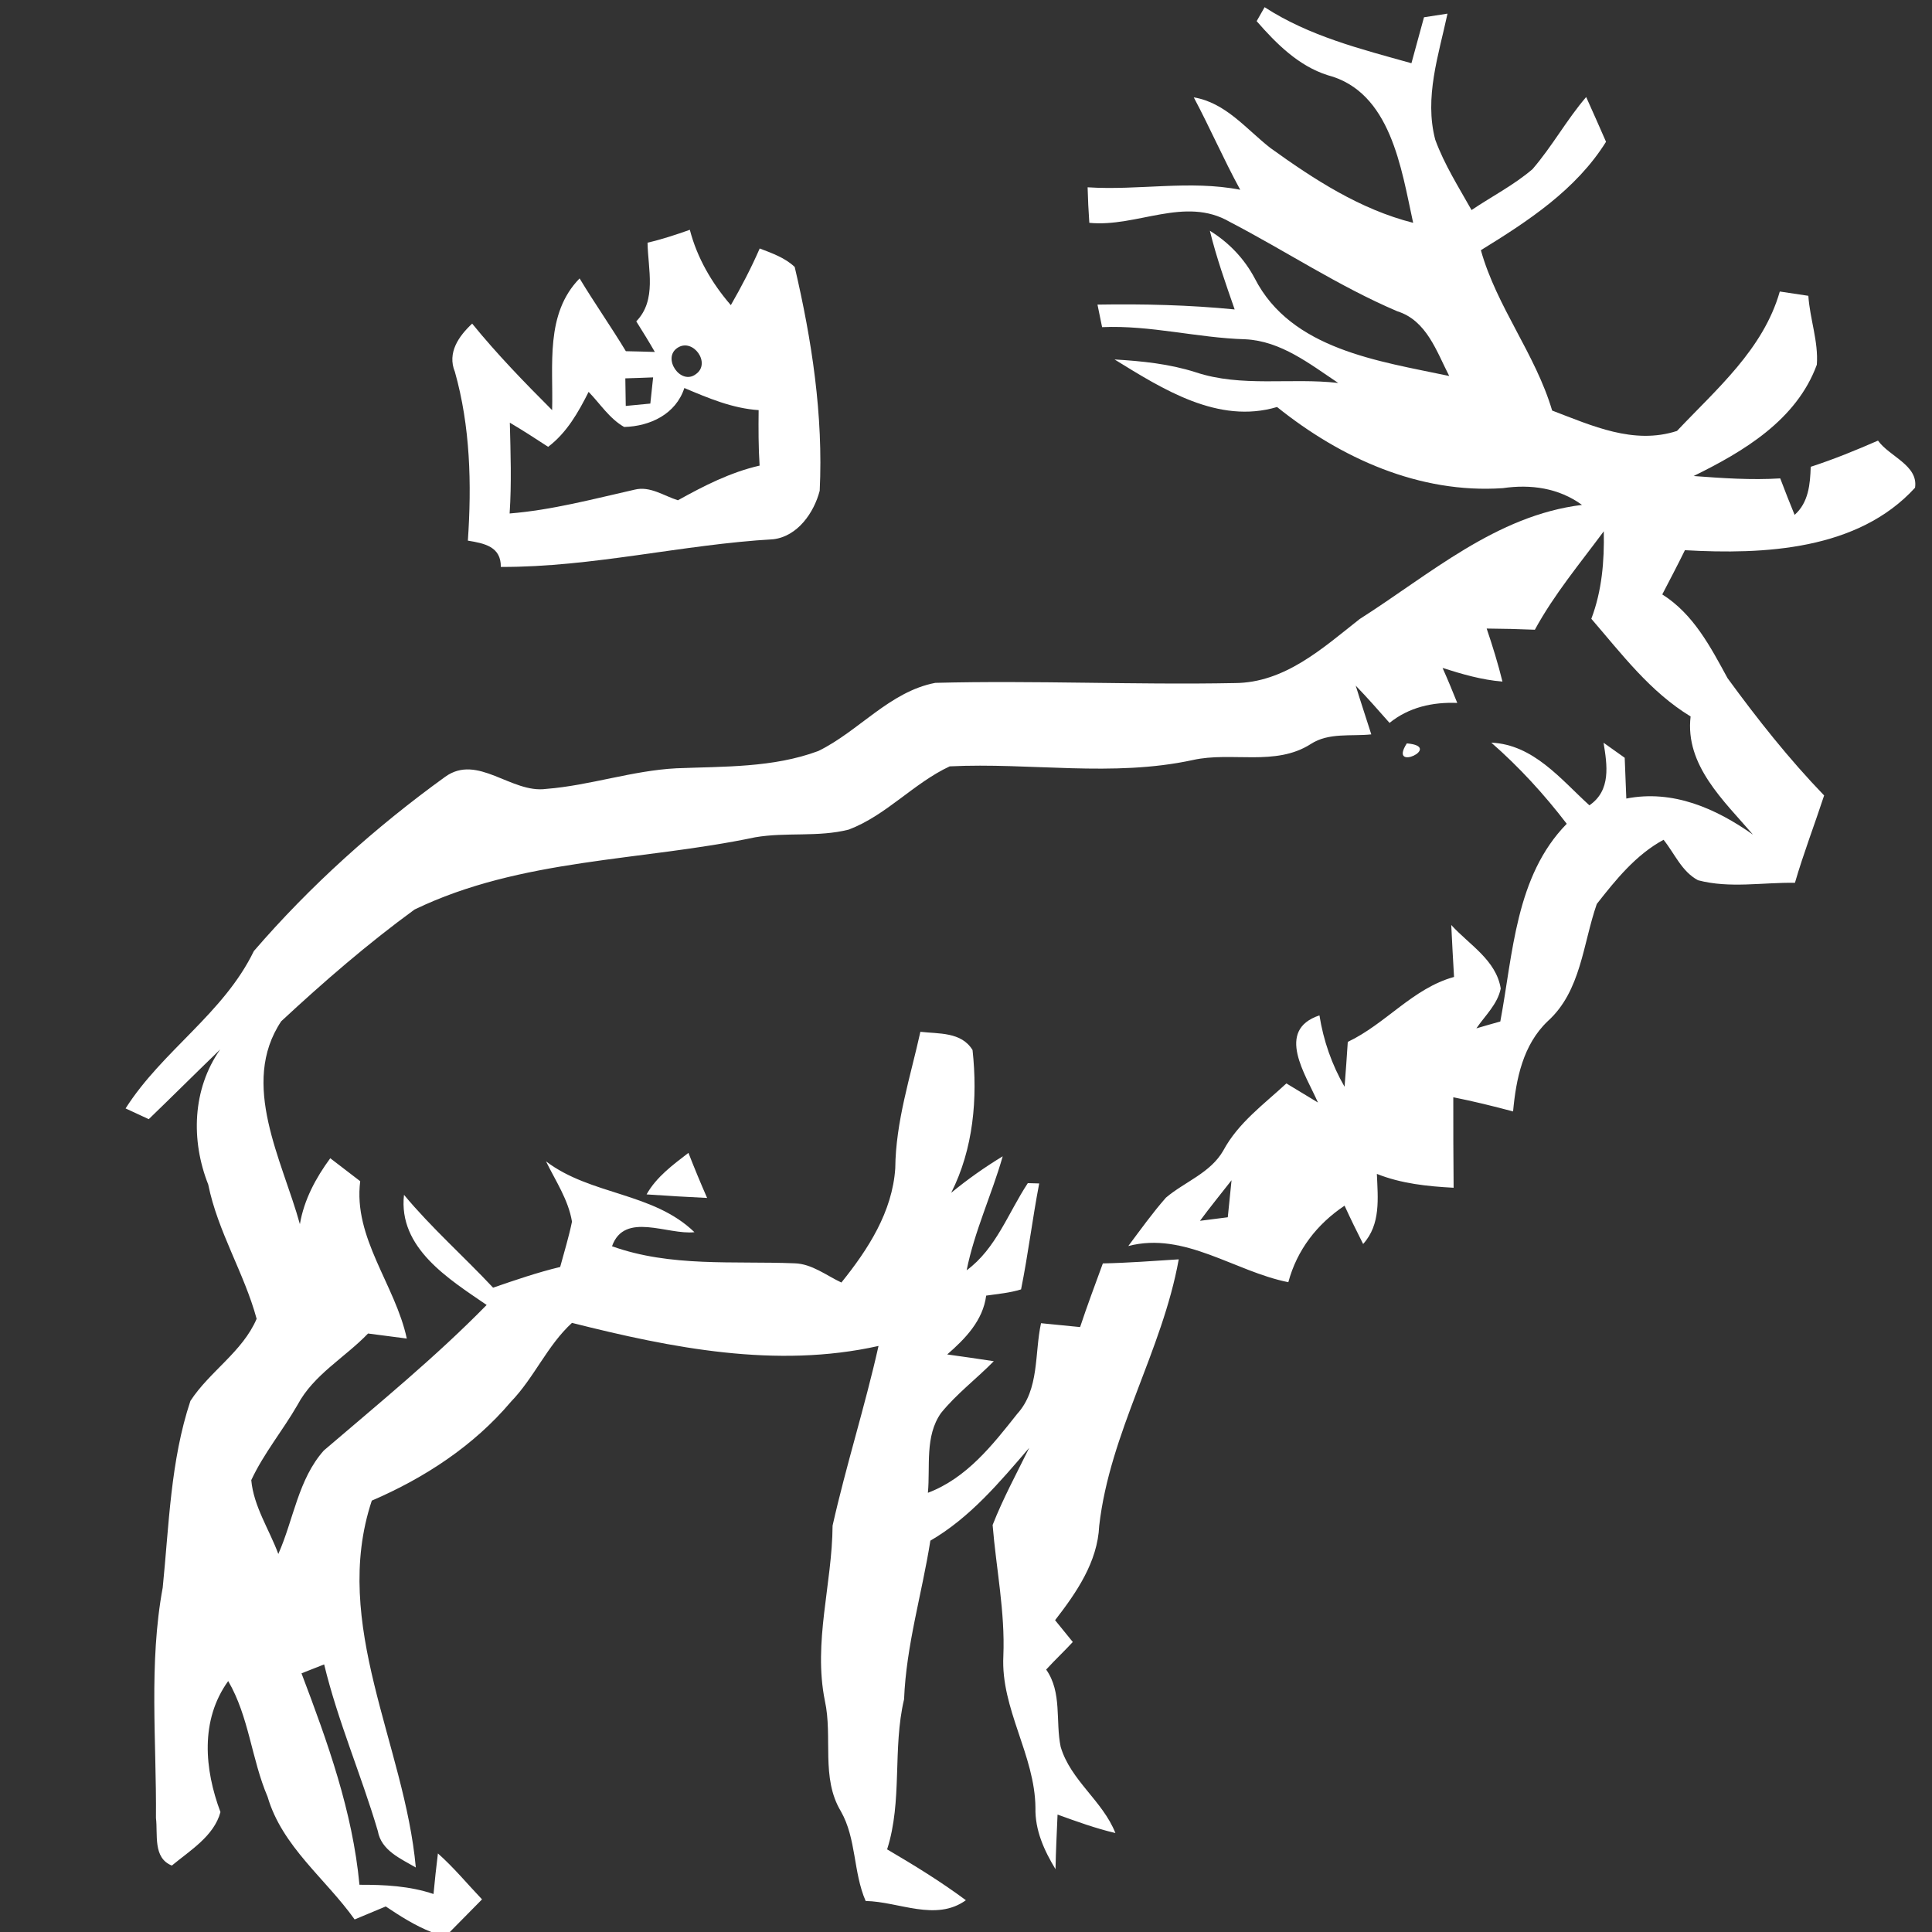<?xml version="1.0" encoding="UTF-8" ?>
<!DOCTYPE svg PUBLIC "-//W3C//DTD SVG 1.1//EN" "http://www.w3.org/Graphics/SVG/1.1/DTD/svg11.dtd">
<svg width="180pt" height="180pt" viewBox="0 0 180 180" version="1.1" xmlns="http://www.w3.org/2000/svg">
<rect x="0" y="0" width="180" height="180" fill="#333333" stroke="none"/>
<g id="#ffffffff">
<path fill="#ffffff" opacity="1.00" d=" M 117.08 1.97 C 117.27 1.65 117.63 1.00 117.82 0.67 C 121.98 3.37 126.78 4.57 131.50 5.89 C 131.89 4.46 132.28 3.03 132.67 1.61 C 133.21 1.52 134.31 1.36 134.86 1.27 C 134.04 5.11 132.68 9.08 133.72 13.02 C 134.57 15.34 135.90 17.43 137.10 19.57 C 138.98 18.30 141.04 17.25 142.78 15.76 C 144.61 13.64 145.96 11.16 147.78 9.04 C 148.40 10.42 149.02 11.81 149.63 13.21 C 146.84 17.68 142.37 20.60 137.97 23.31 C 139.45 28.60 143.04 32.96 144.61 38.25 C 148.32 39.66 152.20 41.46 156.24 40.15 C 159.94 36.23 164.28 32.55 165.82 27.16 C 166.48 27.26 167.82 27.46 168.48 27.56 C 168.62 29.71 169.43 31.82 169.27 33.98 C 167.38 39.13 162.46 42.06 157.79 44.35 C 160.48 44.55 163.17 44.74 165.86 44.57 C 166.29 45.71 166.74 46.85 167.20 47.97 C 168.50 46.82 168.65 45.11 168.70 43.49 C 170.83 42.80 172.91 41.95 174.97 41.05 C 176.02 42.53 178.74 43.35 178.42 45.44 C 173.10 51.27 164.34 51.68 156.98 51.26 C 156.30 52.65 155.58 54.01 154.87 55.38 C 157.78 57.22 159.36 60.26 160.95 63.18 C 163.73 66.99 166.67 70.71 169.95 74.11 C 169.06 76.83 168.03 79.50 167.23 82.25 C 164.22 82.20 161.15 82.79 158.20 82.01 C 156.68 81.20 156.02 79.52 154.99 78.24 C 152.42 79.63 150.54 81.96 148.77 84.22 C 147.47 87.94 147.31 92.33 144.20 95.14 C 141.89 97.34 141.25 100.51 140.97 103.55 C 139.13 103.06 137.27 102.60 135.40 102.23 C 135.39 105.04 135.41 107.85 135.43 110.66 C 133.00 110.53 130.56 110.28 128.28 109.37 C 128.37 111.63 128.66 114.07 127.00 115.90 C 126.40 114.72 125.82 113.53 125.27 112.33 C 122.70 114.05 120.84 116.45 120.03 119.46 C 115.01 118.46 110.37 114.72 105.12 116.09 C 106.26 114.57 107.37 113.01 108.63 111.58 C 110.39 110.09 112.79 109.28 113.98 107.18 C 115.37 104.60 117.76 102.88 119.85 100.94 C 120.83 101.53 121.81 102.12 122.79 102.72 C 121.67 100.14 118.78 95.99 122.93 94.60 C 123.30 96.94 124.08 99.19 125.27 101.25 C 125.38 99.86 125.48 98.47 125.57 97.07 C 129.10 95.40 131.64 92.07 135.47 91.02 C 135.37 89.41 135.29 87.79 135.21 86.18 C 136.89 88.03 139.39 89.44 139.82 92.10 C 139.52 93.57 138.36 94.62 137.55 95.81 C 138.29 95.59 139.03 95.38 139.78 95.17 C 140.97 88.84 141.19 81.63 145.97 76.75 C 143.87 74.01 141.54 71.46 138.94 69.19 C 142.87 69.37 145.40 72.59 148.08 75.03 C 150.11 73.64 149.74 71.28 149.40 69.20 C 150.05 69.67 150.71 70.13 151.37 70.60 C 151.42 71.86 151.47 73.13 151.52 74.40 C 155.85 73.55 159.85 75.31 163.32 77.76 C 160.62 74.61 156.97 71.30 157.51 66.75 C 153.74 64.46 151.09 60.93 148.26 57.65 C 149.25 55.04 149.48 52.27 149.42 49.50 C 147.20 52.50 144.79 55.38 143.00 58.67 C 141.51 58.61 140.01 58.57 138.51 58.56 C 139.06 60.19 139.57 61.83 139.98 63.50 C 138.07 63.35 136.22 62.81 134.40 62.23 C 134.88 63.30 135.33 64.39 135.77 65.49 C 133.47 65.40 131.27 65.89 129.46 67.35 C 128.42 66.17 127.39 65.00 126.31 63.88 C 126.77 65.39 127.28 66.90 127.76 68.42 C 125.88 68.62 123.79 68.23 122.12 69.32 C 118.83 71.43 114.75 70.00 111.13 70.81 C 103.67 72.43 96.00 71.03 88.48 71.40 C 85.12 72.97 82.58 75.96 79.08 77.29 C 76.22 78.02 73.24 77.51 70.35 78.01 C 59.76 80.24 48.54 79.95 38.62 84.74 C 34.26 87.92 30.15 91.48 26.20 95.15 C 22.31 100.98 26.30 108.09 27.94 114.05 C 28.33 111.77 29.42 109.75 30.77 107.91 C 31.47 108.44 32.86 109.52 33.56 110.05 C 32.89 115.33 36.83 119.71 37.90 124.71 C 36.70 124.55 35.49 124.39 34.29 124.24 C 32.13 126.49 29.22 128.07 27.72 130.89 C 26.35 133.27 24.57 135.41 23.41 137.90 C 23.63 140.35 25.09 142.50 25.93 144.78 C 27.35 141.59 27.78 137.82 30.17 135.14 C 35.32 130.73 40.59 126.43 45.34 121.58 C 41.81 119.16 37.09 116.27 37.64 111.32 C 40.20 114.40 43.21 117.05 45.94 119.97 C 48.00 119.26 50.07 118.55 52.19 118.04 C 52.57 116.63 53.00 115.24 53.29 113.82 C 52.96 111.79 51.76 110.02 50.87 108.20 C 55.03 111.37 60.85 111.07 64.70 114.80 C 62.20 115.08 58.18 112.84 57.02 116.11 C 62.48 118.07 68.36 117.47 74.04 117.70 C 75.65 117.75 76.98 118.83 78.39 119.49 C 80.88 116.40 83.14 112.91 83.41 108.84 C 83.45 104.49 84.82 100.34 85.75 96.13 C 87.45 96.33 89.57 96.12 90.61 97.83 C 91.10 102.32 90.69 107.04 88.62 111.13 C 90.14 109.88 91.74 108.75 93.42 107.73 C 92.40 111.31 90.79 114.70 90.06 118.35 C 92.80 116.34 93.94 112.98 95.76 110.23 L 96.82 110.26 C 96.19 113.54 95.79 116.86 95.13 120.13 C 94.08 120.46 92.97 120.55 91.88 120.71 C 91.58 123.03 89.94 124.72 88.25 126.19 C 89.70 126.39 91.14 126.60 92.59 126.82 C 90.98 128.46 89.12 129.86 87.67 131.65 C 86.15 133.81 86.68 136.61 86.45 139.08 C 90.05 137.72 92.46 134.65 94.76 131.74 C 96.86 129.44 96.37 126.12 96.99 123.28 C 98.20 123.40 99.41 123.52 100.63 123.64 C 101.29 121.65 102.03 119.68 102.75 117.71 C 105.11 117.66 107.46 117.48 109.82 117.33 C 108.29 125.85 103.40 133.46 102.41 142.16 C 102.26 145.53 100.29 148.38 98.30 150.95 C 98.85 151.63 99.40 152.30 99.95 152.98 C 99.14 153.86 98.27 154.67 97.47 155.55 C 98.97 157.69 98.32 160.35 98.82 162.75 C 99.75 165.89 102.73 167.77 103.92 170.78 C 102.08 170.35 100.30 169.70 98.53 169.06 C 98.46 170.75 98.37 172.45 98.34 174.15 C 97.28 172.40 96.42 170.52 96.47 168.42 C 96.42 163.50 93.23 159.22 93.48 154.28 C 93.65 150.17 92.81 146.14 92.48 142.08 C 93.45 139.61 94.72 137.27 95.89 134.89 C 93.15 138.08 90.37 141.40 86.68 143.54 C 85.90 148.48 84.43 153.29 84.23 158.32 C 83.14 162.93 84.10 167.77 82.65 172.30 C 85.17 173.78 87.65 175.30 89.99 177.04 C 87.18 179.06 83.76 177.17 80.65 177.11 C 79.48 174.42 79.80 171.31 78.34 168.75 C 76.46 165.63 77.60 161.85 76.85 158.45 C 75.75 152.99 77.53 147.60 77.57 142.14 C 78.83 136.53 80.59 131.03 81.85 125.40 C 72.31 127.53 62.58 125.59 53.29 123.25 C 50.99 125.35 49.77 128.36 47.60 130.60 C 44.14 134.70 39.55 137.70 34.64 139.81 C 30.81 151.34 37.71 162.58 38.74 173.99 C 37.32 173.16 35.52 172.41 35.20 170.59 C 33.66 165.37 31.48 160.37 30.20 155.07 C 29.67 155.28 28.62 155.69 28.09 155.90 C 30.51 162.28 32.85 168.76 33.49 175.60 C 35.82 175.59 38.17 175.71 40.39 176.46 C 40.51 175.20 40.64 173.94 40.80 172.68 C 42.28 173.99 43.54 175.52 44.91 176.96 C 43.91 177.97 42.91 178.98 41.91 180.00 L 40.18 180.00 C 38.66 179.40 37.28 178.52 35.94 177.62 C 34.97 178.02 34.00 178.43 33.04 178.83 C 30.33 175.02 26.29 172.05 24.93 167.40 C 23.43 163.89 23.20 159.94 21.26 156.62 C 18.63 160.27 19.05 164.85 20.54 168.83 C 19.93 171.07 17.71 172.40 16.01 173.81 C 14.22 173.09 14.72 170.91 14.53 169.38 C 14.59 162.22 13.85 155.00 15.16 147.91 C 15.75 142.09 15.88 136.11 17.74 130.52 C 19.54 127.76 22.59 125.95 23.91 122.87 C 22.75 118.60 20.29 114.75 19.40 110.36 C 17.77 106.24 17.92 101.47 20.51 97.78 C 18.28 99.93 16.09 102.12 13.86 104.27 C 13.32 104.02 12.24 103.52 11.70 103.27 C 15.13 97.88 20.83 94.43 23.65 88.61 C 28.90 82.52 34.96 77.08 41.48 72.37 C 44.51 70.19 47.64 73.95 50.89 73.50 C 54.97 73.18 58.91 71.79 63.02 71.58 C 67.45 71.40 72.02 71.54 76.24 69.97 C 80.01 68.13 82.89 64.43 87.14 63.62 C 96.43 63.38 105.74 63.82 115.03 63.64 C 119.70 63.62 123.23 60.39 126.67 57.68 C 133.23 53.51 139.37 48.03 147.39 47.04 C 145.22 45.46 142.62 45.10 140.01 45.48 C 132.25 46.01 124.92 42.69 118.98 37.92 C 113.50 39.55 108.34 36.26 103.84 33.49 C 106.39 33.64 108.95 33.90 111.39 34.68 C 115.68 36.11 120.26 35.17 124.68 35.68 C 122.03 33.91 119.34 31.77 116.02 31.61 C 111.54 31.48 107.17 30.28 102.68 30.48 C 102.57 29.96 102.36 28.90 102.25 28.38 C 106.51 28.31 110.78 28.41 115.03 28.83 C 114.19 26.41 113.33 23.99 112.72 21.50 C 114.49 22.59 115.93 24.10 116.90 25.93 C 120.29 32.57 128.47 33.64 135.02 35.03 C 133.84 32.74 132.92 29.86 130.18 29.00 C 124.74 26.68 119.80 23.39 114.57 20.67 C 110.39 18.24 105.93 21.20 101.49 20.76 C 101.41 19.66 101.36 18.56 101.33 17.45 C 106.08 17.76 110.83 16.76 115.55 17.68 C 114.01 14.86 112.73 11.91 111.22 9.07 C 114.20 9.57 116.10 12.02 118.35 13.78 C 122.43 16.72 126.72 19.51 131.66 20.76 C 130.55 15.69 129.58 8.54 123.68 7.00 C 120.98 6.14 118.90 4.06 117.08 1.97 M 111.80 113.74 C 112.45 113.66 113.74 113.49 114.39 113.41 C 114.51 112.26 114.63 111.11 114.74 109.96 C 113.76 111.22 112.75 112.45 111.80 113.74 Z" />
<path fill="#ffffff" opacity="1.00" d=" M 60.33 22.61 C 61.67 22.30 62.97 21.87 64.27 21.41 C 64.95 24.03 66.32 26.38 68.09 28.43 C 69.08 26.71 69.99 24.96 70.78 23.15 C 71.93 23.59 73.13 24.01 74.04 24.87 C 75.64 31.69 76.71 38.70 76.37 45.72 C 75.84 47.76 74.32 49.96 72.06 50.24 C 63.54 50.73 55.22 52.85 46.66 52.82 C 46.69 50.92 45.11 50.62 43.59 50.37 C 43.95 45.10 43.82 39.74 42.38 34.64 C 41.65 32.86 42.74 31.32 43.99 30.15 C 46.30 32.99 48.85 35.62 51.44 38.21 C 51.56 34.03 50.77 29.24 54.00 25.94 C 55.38 28.23 56.92 30.42 58.31 32.72 C 58.99 32.73 60.33 32.77 61.01 32.79 C 60.46 31.83 59.87 30.88 59.28 29.94 C 61.21 27.95 60.37 25.09 60.33 22.61 M 63.13 32.40 C 61.65 33.35 63.41 35.94 64.83 34.86 C 66.28 33.85 64.57 31.46 63.13 32.40 M 58.26 35.25 C 58.27 35.89 58.29 37.17 58.30 37.82 C 58.87 37.76 60.02 37.65 60.59 37.60 C 60.65 36.99 60.78 35.77 60.85 35.16 C 60.20 35.19 58.91 35.23 58.26 35.25 M 63.76 36.15 C 62.97 38.58 60.57 39.72 58.15 39.78 C 56.78 39.00 55.91 37.61 54.84 36.51 C 53.88 38.42 52.81 40.31 51.07 41.63 C 49.90 40.86 48.71 40.10 47.50 39.38 C 47.57 42.20 47.67 45.02 47.48 47.84 C 51.44 47.52 55.27 46.49 59.13 45.62 C 60.56 45.26 61.85 46.20 63.16 46.61 C 65.57 45.27 68.05 44.00 70.77 43.38 C 70.66 41.66 70.66 39.94 70.68 38.21 C 68.24 38.05 65.98 37.09 63.76 36.15 Z" />
<path fill="#ffffff" opacity="1.00" d=" M 131.07 69.26 C 134.55 69.55 129.29 72.02 131.07 69.26 Z" />
<path fill="#ffffff" opacity="1.00" d=" M 60.24 111.28 C 61.16 109.64 62.69 108.53 64.14 107.41 C 64.69 108.82 65.27 110.22 65.88 111.61 C 63.99 111.52 62.12 111.41 60.24 111.28 Z" />
</g>
</svg>

